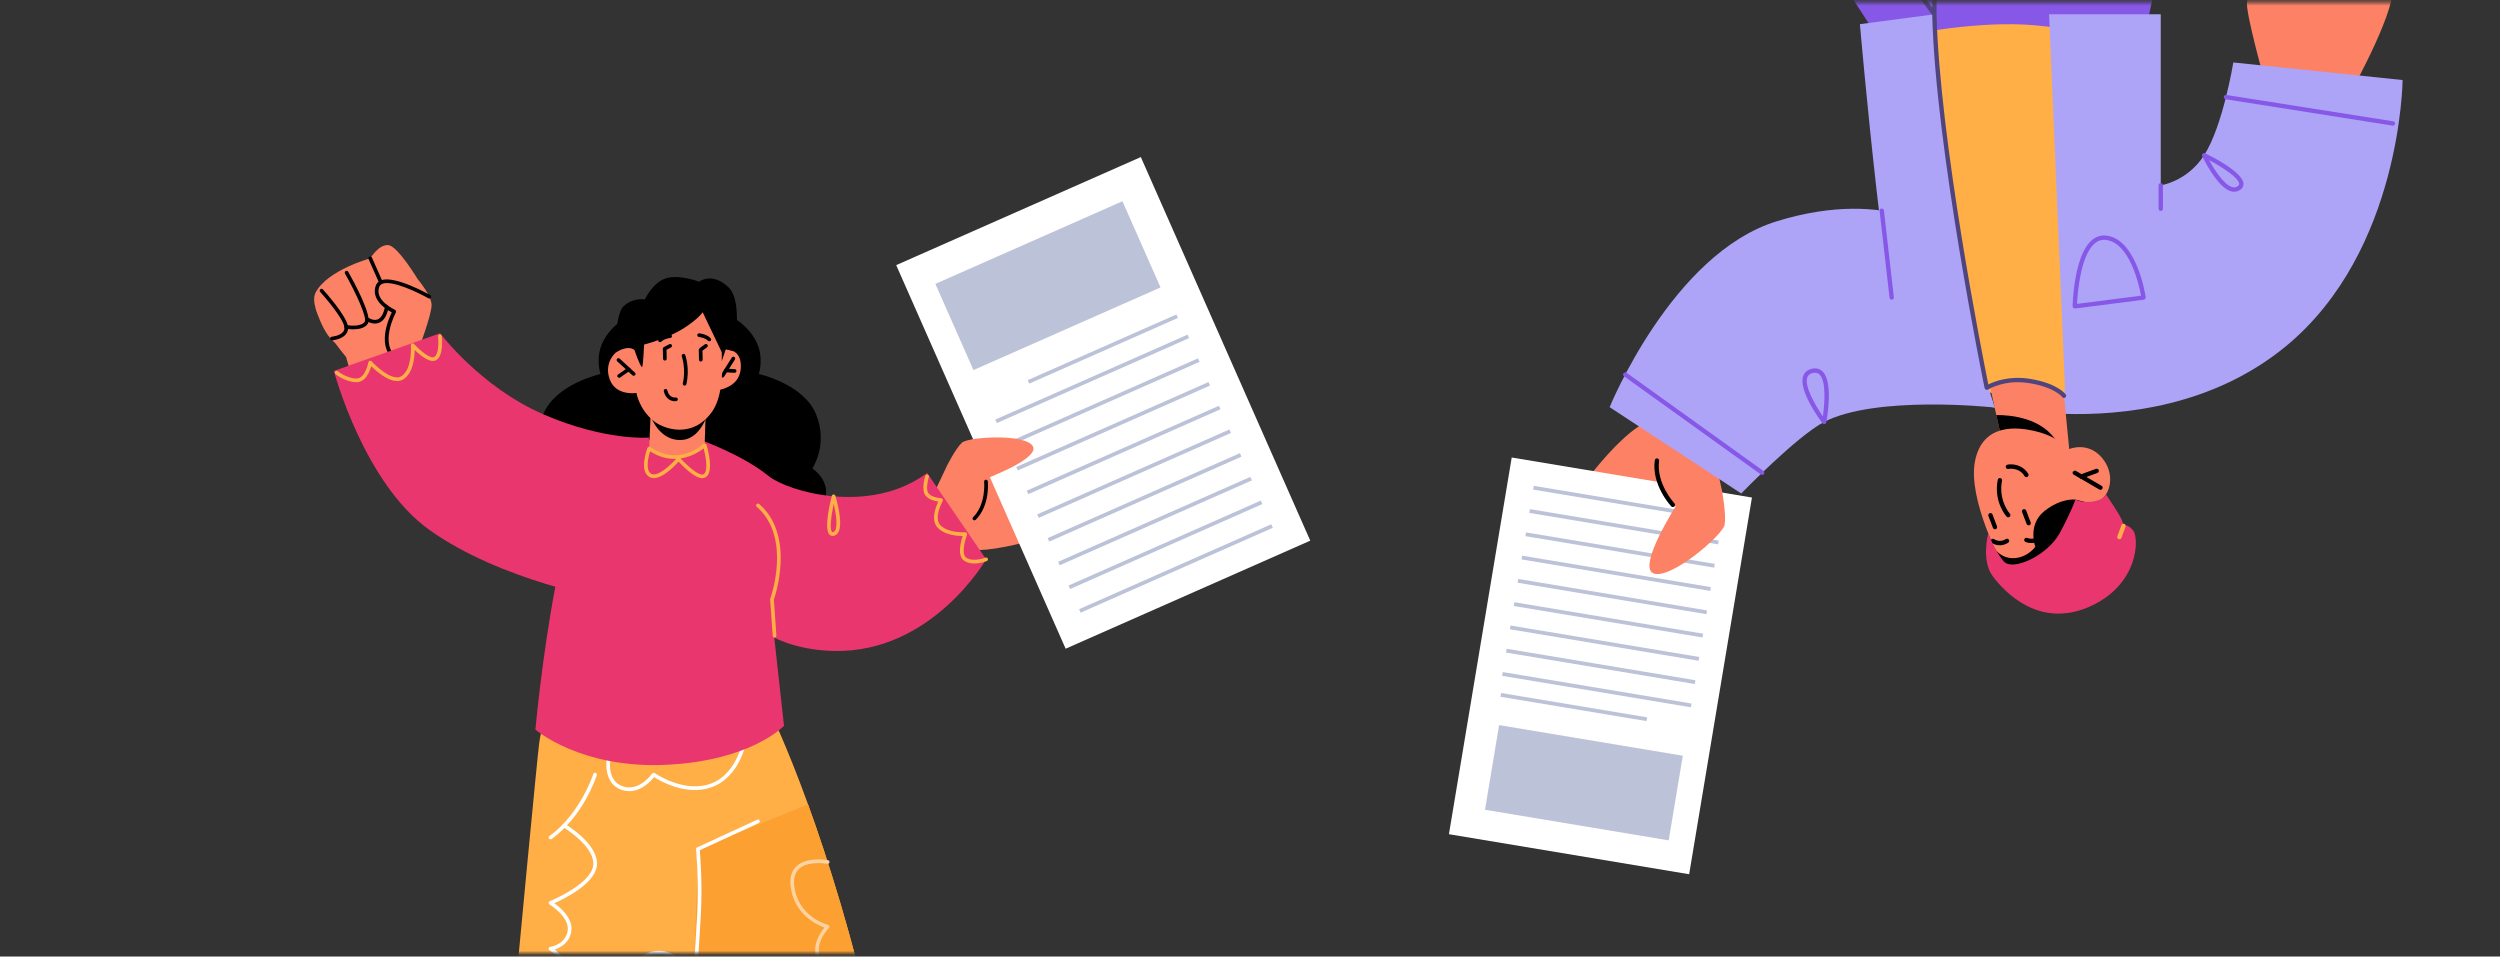 <svg width="656" height="251" viewBox="0 0 656 251" fill="none" xmlns="http://www.w3.org/2000/svg">
<rect x="0" y="0" width="656" height="251" fill="#333333" stroke="none"/>
<mask id="mask0_325_1245" style="mask-type:alpha" maskUnits="userSpaceOnUse" x="0" y="1" width="357" height="250">
<rect width="356.4" height="248.753" transform="matrix(-1 0 0 1 356.4 1.4)" fill="#D9D9D9"/>
</mask>
<g mask="url(#mask0_325_1245)">
<path d="M192.434 83.391C192.434 83.391 196.329 85.407 198.453 89.653C200.575 93.899 199.107 98.141 199.107 98.141C199.107 98.141 210.865 100.705 214.133 108.707C217.399 116.709 213.153 122.917 213.153 122.917C213.153 122.917 219.54 127 215.366 133.37C211.191 139.74 171.995 133.37 171.995 133.37L185.242 80.941L192.434 83.391Z" fill="black"/>
<path d="M164.244 83.391C164.244 83.391 160.349 85.407 158.225 89.653C156.103 93.9 157.571 98.142 157.571 98.142C157.571 98.142 145.812 100.705 142.544 108.708C139.278 116.71 143.524 122.918 143.524 122.918C143.524 122.918 138.187 128.144 141.312 133.37C151.596 150.572 184.683 133.37 184.683 133.37L171.435 80.941L164.244 83.391Z" fill="black"/>
<path d="M275.526 140.372C275.526 140.372 252.639 148.195 248.815 141.989C244.992 135.783 244.64 130.597 244.64 130.597C244.64 130.597 252.156 112.122 258.428 115.247C268.234 120.135 275.526 140.372 275.526 140.372Z" fill="#FC8165"/>
<path d="M257.896 123.031C257.896 123.031 261.345 134.299 253.318 138.312C245.293 142.325 245.642 128.338 245.642 128.338L248.368 122.435L256.048 120.529L257.896 123.031Z" fill="#FC8165"/>
<path d="M255.675 136.555L256.014 136.412C259.815 132.629 259.228 126.56 259.199 126.301C259.172 126.037 258.927 125.854 258.673 125.873C258.406 125.9 258.214 126.137 258.242 126.402C258.248 126.459 258.804 132.276 255.335 135.731C255.146 135.918 255.146 136.223 255.333 136.41L255.675 136.555Z" fill="black"/>
<path d="M125.471 361.313C124.97 363.441 171.599 364.664 173.185 363.099C174.79 361.513 181.471 268.656 181.471 268.656C181.471 268.656 181.673 269.519 181.993 271.064C183.257 277.123 186.548 293.455 187.709 306.317C189.154 322.408 194.573 363.099 194.573 363.099H243.269C243.269 363.099 240.842 321.827 229.587 271.926C223.726 245.923 217.225 225.416 212.03 211.071C206.291 195.22 202.116 186.874 202.116 186.874C202.116 186.874 145.355 163.8 141.483 195.019C140.218 205.172 125.973 359.166 125.471 361.313Z" fill="#FFAF45"/>
<path d="M165.133 207.601C168.401 207.601 170.828 204.929 171.632 203.911C173.347 205.008 180.279 209.007 186.94 206.494C192.575 204.362 195.1 198.196 195.704 194.888C196.061 192.93 195.685 192.598 195.561 192.49C195.363 192.313 195.058 192.336 194.88 192.533C194.724 192.71 194.722 192.972 194.865 193.15C194.998 193.597 194.734 195.824 193.582 198.411C192.477 200.901 190.366 204.165 186.6 205.593C179.569 208.253 171.875 202.917 171.798 202.863L171.437 202.782L171.125 202.983C171.092 203.031 167.807 207.736 163.555 206.388C158.78 204.875 160.243 198.505 160.308 198.235C160.372 197.975 160.212 197.716 159.953 197.652C159.687 197.602 159.434 197.753 159.371 198.009C159.353 198.085 157.634 205.523 163.266 207.306C163.914 207.512 164.539 207.601 165.133 207.601Z" fill="white"/>
<path d="M181.471 268.656C182.734 274.716 186.548 293.455 187.709 306.317C189.154 322.408 194.573 363.099 194.573 363.099H243.269C243.269 363.099 240.842 321.827 229.587 271.926C223.726 245.923 217.225 225.416 212.03 211.071L183.114 222.804L183.236 224.213L181.471 268.656Z" fill="#FCA032"/>
<path d="M181.47 269.144C181.721 269.144 181.931 268.951 181.95 268.699C181.966 268.498 183.486 248.493 183.926 239.619C184.318 231.767 183.766 224.71 183.623 223.1L199.093 215.966C199.334 215.854 199.44 215.568 199.328 215.327C199.216 215.084 198.935 214.978 198.69 215.092L182.911 222.367C182.724 222.451 182.614 222.648 182.633 222.851C182.643 222.93 183.403 230.745 182.965 239.571C182.523 248.433 181.005 268.425 180.99 268.627C180.969 268.89 181.169 269.121 181.435 269.142L181.47 269.144Z" fill="white"/>
<path d="M187.227 117.178L201.601 153.12L205.722 190.449C205.722 190.449 197.174 199.634 174.776 200.689C152.381 201.744 140.49 191.456 140.49 191.456C140.49 191.456 147.19 116.665 162.289 115.459C174.066 114.52 187.227 117.178 187.227 117.178Z" fill="#EA366E"/>
<path d="M243.276 124.102L258.762 146.769C258.762 146.769 244.556 171.441 218.742 170.807C187.557 170.043 183.566 140.108 183.566 140.108L183.838 115.459C183.838 115.459 194.704 119.256 201.673 124.906C206.609 128.911 228.14 135.353 243.276 124.102Z" fill="#EA366E"/>
<path d="M144.443 220.268L144.724 220.175C153.135 214.102 156.459 203.837 156.598 203.401C156.677 203.148 156.536 202.876 156.282 202.795C156.035 202.718 155.759 202.857 155.678 203.112C155.645 203.214 152.306 213.512 144.159 219.396C143.945 219.55 143.897 219.851 144.053 220.069L144.443 220.268Z" fill="white"/>
<path d="M218.768 132.206C219.322 134.552 219.872 137.888 219.139 139.199C219.002 139.444 218.838 139.585 218.62 139.643C218.427 139.689 218.365 139.635 218.332 139.601C217.636 138.906 218.095 135.314 218.768 132.206ZM218.489 140.625L218.865 140.575C219.339 140.449 219.715 140.145 219.982 139.668C221.319 137.276 219.424 130.819 219.204 130.092C219.141 129.885 218.961 129.766 218.734 129.749C218.518 129.752 218.33 129.901 218.276 130.109C217.902 131.541 216.118 138.754 217.651 140.284C217.877 140.509 218.166 140.625 218.489 140.625Z" fill="#FFAF45"/>
<path d="M203.247 167.295L203.281 167.293C203.546 167.274 203.746 167.045 203.727 166.78L203.061 157.339C203.544 155.935 208.612 140.42 199.207 132.252C199.006 132.081 198.703 132.096 198.528 132.301C198.352 132.501 198.376 132.804 198.574 132.98C207.879 141.059 202.178 156.947 202.12 157.107L202.093 157.306L202.766 166.848C202.784 167.102 202.996 167.295 203.247 167.295Z" fill="#FFAF45"/>
<path d="M90.841 93.716C90.841 93.716 105.231 152.053 142.089 144.638C180.683 136.875 139.164 111.875 139.164 111.875L108.18 87.441L90.841 93.716Z" fill="#FC8165"/>
<path d="M109.867 91.604C109.867 91.604 113.274 82.552 113.252 80.023C113.231 77.494 109.599 73.248 109.599 73.248C109.599 73.248 104.434 64.646 101.944 64.326C99.455 64.003 97.15 67.788 97.15 67.788C97.15 67.788 85.98 70.836 82.849 76.701C79.72 82.566 95.211 98.68 95.211 98.68L106.682 98.612L109.867 91.604Z" fill="#FC8165"/>
<path d="M82.795 80.789C82.795 80.789 85.862 91.729 90.635 90.498C95.407 89.265 102.302 85.035 102.302 85.035L97.933 71.575L82.795 80.789Z" fill="#FC8165"/>
<path d="M104.126 94.787L104.529 94.569C104.675 94.345 104.612 94.046 104.39 93.901C99.268 90.568 103.84 82.06 103.884 81.975L103.919 81.589L103.657 81.302C103.603 81.279 98.157 78.827 99.525 75.25C99.673 74.859 99.957 74.592 100.389 74.438C103.043 73.489 109.969 76.886 112.415 78.277C112.647 78.404 112.94 78.327 113.071 78.096C113.202 77.864 113.121 77.569 112.89 77.438C112.515 77.226 103.655 72.239 100.065 73.531C99.361 73.784 98.876 74.245 98.624 74.905C97.36 78.213 100.582 80.843 102.808 81.966C101.859 83.898 98.672 91.328 103.863 94.707L104.126 94.787Z" fill="black"/>
<path d="M92.681 86.414C94.03 86.414 95.726 86.15 96.513 84.957C97.799 83.005 92.901 74.016 91.372 71.305C91.24 71.073 90.947 70.993 90.714 71.124C90.482 71.255 90.401 71.548 90.531 71.78C93.532 77.087 96.364 83.43 95.706 84.425C94.854 85.723 91.97 85.496 90.93 85.301C90.679 85.241 90.417 85.421 90.367 85.683C90.316 85.945 90.488 86.196 90.75 86.246C90.828 86.262 91.653 86.414 92.681 86.414Z" fill="black"/>
<path d="M87.103 89.316L87.143 89.314C87.243 89.304 89.628 89.092 90.754 87.717C91.217 87.151 91.408 86.478 91.32 85.718C90.99 82.873 84.981 76.221 84.724 75.939C84.546 75.744 84.24 75.727 84.043 75.906C83.848 76.086 83.833 76.391 84.012 76.587C85.694 78.443 90.118 83.721 90.363 85.83C90.421 86.326 90.305 86.744 90.01 87.103C89.144 88.164 87.083 88.351 87.064 88.353C86.798 88.376 86.599 88.61 86.622 88.874C86.645 89.127 86.854 89.316 87.103 89.316Z" fill="black"/>
<path d="M98.39 84.905C98.726 84.905 99.077 84.851 99.428 84.716C100.678 84.232 101.533 82.87 101.963 80.673C102.015 80.41 101.845 80.158 101.583 80.106C101.326 80.054 101.068 80.225 101.018 80.486C100.655 82.338 100.005 83.457 99.085 83.815C97.898 84.278 96.55 83.308 96.536 83.298C96.318 83.146 96.021 83.189 95.861 83.401C95.705 83.615 95.749 83.916 95.963 84.074C96.019 84.116 97.101 84.905 98.39 84.905Z" fill="black"/>
<path d="M99.96 74.588L100.157 74.548C100.4 74.44 100.508 74.154 100.402 73.911L97.591 67.594C97.481 67.35 97.2 67.242 96.955 67.349C96.712 67.457 96.602 67.742 96.71 67.985L99.521 74.303C99.602 74.482 99.775 74.588 99.96 74.588Z" fill="black"/>
<path d="M185.753 92.422C185.753 92.422 193.964 89.248 194.377 95.535C194.855 102.818 186.178 102.582 186.178 102.582L185.753 92.422Z" fill="#FC8165"/>
<path d="M189.573 99.1L189.98 98.873L192.841 94.341C192.984 94.117 192.917 93.818 192.691 93.677C192.465 93.537 192.166 93.6 192.027 93.828L189.166 98.361C189.024 98.585 189.091 98.882 189.317 99.023L189.573 99.1Z" fill="black"/>
<path d="M192.762 97.82C193.014 97.82 193.229 97.621 193.242 97.362C193.256 97.096 193.051 96.87 192.785 96.857L190.48 96.739C190.192 96.695 189.988 96.93 189.974 97.195C189.959 97.461 190.165 97.686 190.431 97.7L192.737 97.818L192.762 97.82Z" fill="black"/>
<path d="M170.708 109.178L170.345 117.672C170.345 117.672 173.503 119.547 177.525 119.758C182.958 120.037 184.904 116.818 184.904 116.818L185.215 106.857L170.708 109.178Z" fill="#FC8165"/>
<path d="M170.71 109.166C170.71 109.166 173.073 116.133 179.273 115.405C184.273 114.819 185.946 107.687 185.946 107.687L170.71 109.166Z" fill="black"/>
<path d="M188.566 85.561C188.566 85.561 191.575 101.232 186.884 107.965C181.851 115.183 174.236 112.712 171.433 110.399C167.654 107.278 167.002 103.109 167.002 103.109C167.002 103.109 161.627 103.987 159.999 99.573C158.288 94.933 161.741 91.361 164.417 91.235C167.095 91.11 167.39 91.607 167.39 91.607L166.774 86.696C166.774 86.696 183.631 69.22 188.566 85.561Z" fill="#FC8165"/>
<path d="M166.286 98.624L166.641 98.467C166.821 98.273 166.809 97.968 166.612 97.788L162.617 94.113C162.42 93.934 162.115 93.945 161.936 94.14C161.755 94.337 161.768 94.642 161.965 94.821L165.96 98.496L166.286 98.624Z" fill="black"/>
<path d="M162.459 99.145L162.734 99.058L165.231 97.314C165.447 97.162 165.503 96.859 165.35 96.641C165.196 96.423 164.893 96.371 164.677 96.523L162.181 98.267C161.965 98.419 161.909 98.72 162.063 98.94L162.459 99.145Z" fill="black"/>
<path d="M179.636 101.188C179.854 101.188 180.053 101.035 180.105 100.813C181.062 96.714 179.862 93.319 179.81 93.176C179.721 92.925 179.443 92.792 179.192 92.888C178.943 92.977 178.814 93.253 178.903 93.504C178.916 93.537 180.056 96.783 179.167 100.595C179.107 100.854 179.267 101.114 179.526 101.174L179.636 101.188Z" fill="black"/>
<path d="M186.114 89.568L186.442 89.439C186.639 89.258 186.65 88.953 186.467 88.758C185.449 87.66 183.575 87.477 183.496 87.471C183.199 87.429 182.999 87.643 182.973 87.905C182.948 88.171 183.143 88.405 183.407 88.43C183.425 88.432 184.995 88.588 185.763 89.414L186.114 89.568Z" fill="black"/>
<path d="M173.185 89.812L173.528 89.663C174.302 88.837 175.88 88.687 175.894 88.685C176.152 88.662 176.345 88.432 176.322 88.174C176.297 87.917 176.094 87.736 175.813 87.747C175.732 87.755 173.864 87.929 172.842 89.019C172.664 89.21 172.674 89.507 172.863 89.684L173.185 89.812Z" fill="black"/>
<path d="M177.093 105.285L177.44 105.26C177.705 105.215 177.884 104.97 177.842 104.708C177.801 104.448 177.566 104.261 177.294 104.307C177.124 104.324 175.602 104.488 175.114 102.436C175.052 102.177 174.798 102.015 174.533 102.079C174.275 102.14 174.117 102.399 174.176 102.657C174.674 104.754 176.146 105.285 177.093 105.285Z" fill="black"/>
<path d="M183.899 94.864H183.911C184.175 94.856 184.387 94.636 184.382 94.37L184.326 92.003L185.526 91.133C185.742 90.977 185.788 90.674 185.632 90.46C185.475 90.244 185.175 90.195 184.96 90.352L183.554 91.372L183.355 91.773L183.417 94.393C183.425 94.656 183.637 94.864 183.899 94.864Z" fill="black"/>
<path d="M174.466 94.609H174.477C174.744 94.603 174.954 94.382 174.948 94.117L174.892 91.791L176.077 91.168C176.312 91.044 176.403 90.753 176.279 90.517C176.156 90.284 175.864 90.193 175.629 90.317L174.18 91.079C174.018 91.164 173.918 91.333 173.922 91.517L173.984 94.138C173.991 94.401 174.204 94.609 174.466 94.609Z" fill="black"/>
<path d="M166.483 91.835C166.483 91.835 167.936 96.166 168.455 96.305C168.771 96.39 169.006 90.419 169.006 90.419C169.006 90.419 175.288 88.781 179.356 86.169C183.427 83.555 184.376 81.923 184.376 81.923L189.393 92.433V94.756L190.453 91.621L192.434 92.153C192.434 92.153 195.312 79.145 191.004 75.227C186.693 71.307 183.452 73.919 183.452 73.919C183.452 73.919 178.112 71.886 174.645 73.066C171.177 74.247 169.218 78.582 169.218 78.582C169.218 78.582 166.198 78.003 163.705 80.289C161.215 82.575 161.691 92.433 161.691 92.433C161.691 92.433 164.591 90.415 166.483 91.835Z" fill="black"/>
<path d="M170.345 114.817C170.345 114.817 158.952 115.814 142.544 108.707C126.139 101.602 115.484 87.44 115.484 87.44L87.614 97.339C87.614 97.339 95.385 126.687 112.652 139.035C131.49 152.503 159.542 157.273 159.542 157.273L170.345 114.817Z" fill="#EA366E"/>
<path d="M177.417 120.404C176.021 121.97 172.619 125.213 170.93 124.345C169.338 123.535 170.025 120.201 170.592 118.42C173.036 120.002 175.351 120.485 177.417 120.404ZM184.646 117.662C185.115 119.451 185.745 122.717 185.005 124.028C184.856 124.291 184.671 124.443 184.422 124.505C183.27 124.796 180.402 122.275 178.588 120.294C181.449 119.871 183.643 118.432 184.646 117.662ZM184.266 125.485L184.655 125.44C185.165 125.311 185.564 124.997 185.844 124.505C187.055 122.356 185.543 117.251 185.369 116.676L185.03 116.352L184.572 116.468C184.312 116.721 178.064 122.547 170.623 117.276L170.202 117.209L169.894 117.5C169.797 117.753 167.573 123.714 170.492 125.205C172.959 126.473 176.806 122.533 178.056 121.135C179.252 122.419 182.311 125.485 184.266 125.485Z" fill="#FFAF45"/>
<path d="M224.068 257.284C224.571 257.284 224.892 257.249 224.946 257.244C225.21 257.215 225.401 256.977 225.372 256.713C225.343 256.449 225.129 256.248 224.841 256.287C224.783 256.289 219.056 256.852 215.921 252.463C212.861 248.177 217.331 243.689 217.524 243.499L217.651 243.03L217.302 242.688C216.984 242.609 209.503 240.649 208.426 232.616C208.154 230.583 208.563 229.034 209.642 228.015C212.047 225.737 217.046 226.655 217.096 226.663C217.354 226.713 217.609 226.539 217.659 226.279C217.709 226.019 217.538 225.766 217.277 225.716C217.05 225.673 211.748 224.697 208.98 227.311C207.662 228.557 207.157 230.384 207.471 232.744C208.432 239.901 214.258 242.632 216.336 243.389C215.103 244.878 212.285 249.027 215.138 253.025C217.866 256.842 222.212 257.284 224.068 257.284Z" fill="#FFD39F"/>
<path d="M137.76 268.326C140.972 268.326 145.677 267.29 148.345 261.873C151.764 254.932 147.535 250.655 145.575 249.147C147.022 248.651 149.489 247.37 149.921 244.339C150.402 240.963 147.02 238.126 145.45 237.009C148.1 235.832 156.104 231.902 156.615 227.155C157.223 221.56 148.631 216.45 148.262 216.234C148.035 216.106 147.739 216.176 147.602 216.407C147.469 216.635 147.547 216.932 147.776 217.067C147.859 217.115 156.199 222.075 155.659 227.052C155.118 232.055 144.371 236.424 144.263 236.468C144.093 236.536 143.978 236.694 143.962 236.877C143.947 237.057 144.037 237.232 144.194 237.327C144.246 237.36 149.485 240.556 148.966 244.202C148.453 247.806 144.537 248.452 144.369 248.475C144.165 248.508 144.005 248.664 143.97 248.867C143.931 249.07 144.028 249.272 144.209 249.374C144.502 249.538 151.395 253.501 147.483 261.447C143.542 269.449 134.978 267.105 134.619 267.003C134.357 266.924 134.095 267.076 134.021 267.335C133.948 267.587 134.097 267.856 134.351 267.929C134.39 267.939 135.794 268.326 137.76 268.326Z" fill="white"/>
<path d="M178.22 312.127C178.475 312.127 178.689 311.927 178.701 311.668C178.712 311.402 178.508 311.176 178.241 311.165C178.141 311.159 168.083 310.626 165.526 306.014C164.986 305.04 164.88 304.075 165.202 303.076C166.151 300.115 170.507 298.01 170.552 297.989C170.739 297.9 170.847 297.703 170.824 297.497C170.799 297.292 170.646 297.124 170.444 297.082C170.276 297.047 153.751 293.417 152.225 279.886C151.851 276.556 152.64 273.77 154.571 271.604C159.18 266.445 168.839 266.378 168.935 266.378L169.331 266.169L169.385 265.726C169.352 265.637 166.036 256.746 168.524 252.581C169.221 251.411 170.293 250.746 171.802 250.545C179.582 249.48 181.567 259.539 181.644 259.965C181.693 260.228 181.951 260.399 182.206 260.351C182.468 260.305 182.642 260.054 182.594 259.792C182.57 259.678 180.408 248.441 171.675 249.588C169.88 249.828 168.544 250.669 167.695 252.087C165.353 256.011 167.515 263.241 168.258 265.432C165.903 265.537 158.074 266.239 153.855 270.959C151.729 273.34 150.859 276.378 151.268 279.996C152.622 292.008 165.098 296.563 169.053 297.713C167.577 298.595 165.046 300.4 164.284 302.783C163.883 304.032 164.016 305.277 164.683 306.483C167.498 311.562 177.761 312.108 178.197 312.126L178.22 312.127Z" fill="white"/>
<path d="M255.675 147.859C257.347 147.859 258.848 147.252 258.943 147.213C259.19 147.113 259.308 146.831 259.205 146.586C259.105 146.337 258.821 146.223 258.578 146.322C258.547 146.335 255.455 147.574 253.58 146.364C252.125 145.423 253.256 141.594 253.765 140.326L253.705 139.859L253.281 139.664C253.236 139.666 249.006 139.967 246.851 137.917C244.808 135.97 247.355 131.498 247.38 131.454L247.385 130.981L246.982 130.731C246.959 130.731 244.588 130.617 243.641 129.475C242.881 128.556 243.463 125.983 243.73 125.153C243.811 124.901 243.668 124.629 243.415 124.548C243.164 124.47 242.891 124.607 242.809 124.86C242.688 125.238 241.667 128.603 242.898 130.088C243.741 131.107 245.292 131.483 246.211 131.618C245.506 133.082 244.121 136.645 246.187 138.613C248.088 140.424 251.203 140.648 252.619 140.648C252.081 142.228 251.095 145.903 253.057 147.173C253.856 147.69 254.789 147.859 255.675 147.859Z" fill="#FFAF45"/>
<path d="M93.554 100.291C95.9 100.291 96.995 97.549 97.412 96.091C99.002 97.663 103.252 101.396 106.016 99.421C108.416 97.698 108.788 93.83 108.811 91.818C110.241 93.215 112.88 95.416 114.448 94.501C116.445 93.33 115.968 88.687 115.909 88.16C115.878 87.898 115.668 87.703 115.374 87.738C115.11 87.769 114.921 88.008 114.952 88.272C115.151 90.018 115.06 93.026 113.962 93.668C112.955 94.264 110.258 92.03 108.653 90.269C108.516 90.115 108.294 90.07 108.105 90.151C107.916 90.234 107.801 90.427 107.816 90.633C107.822 90.691 108.264 96.621 105.455 98.636C103.209 100.248 98.961 96.409 97.508 94.802C97.381 94.669 97.194 94.615 97.019 94.663C96.841 94.714 96.71 94.86 96.675 95.042C96.668 95.084 95.875 99.326 93.554 99.326C90.998 99.326 88.675 97.438 88.652 97.418C88.442 97.247 88.139 97.279 87.973 97.484C87.803 97.69 87.832 97.993 88.036 98.161C88.142 98.25 90.656 100.291 93.554 100.291Z" fill="#FFAF45"/>
<rect x="235.161" y="69.569" width="70.173" height="110.036" transform="rotate(-23.833 235.161 69.569)" fill="white"/>
<rect x="245.443" y="74.488" width="53.662" height="24.727" transform="rotate(-23.833 245.443 74.488)" fill="#BCC2D8"/>
<line x1="269.873" y1="100.204" x2="308.89" y2="82.969" stroke="#BCC2D8" strokeWidth="1.855"/>
<line x1="261.373" y1="110.549" x2="311.808" y2="88.27" stroke="#BCC2D8" strokeWidth="1.518"/>
<line x1="264.121" y1="116.769" x2="314.556" y2="94.49" stroke="#BCC2D8" strokeWidth="1.518"/>
<line x1="266.868" y1="122.989" x2="317.303" y2="100.71" stroke="#BCC2D8" strokeWidth="1.518"/>
<line x1="269.616" y1="129.209" x2="320.051" y2="106.93" stroke="#BCC2D8" strokeWidth="1.518"/>
<line x1="272.363" y1="135.429" x2="322.798" y2="113.151" stroke="#BCC2D8" strokeWidth="1.518"/>
<line x1="275.111" y1="141.65" x2="325.546" y2="119.371" stroke="#BCC2D8" strokeWidth="1.518"/>
<line x1="277.859" y1="147.87" x2="328.294" y2="125.591" stroke="#BCC2D8" strokeWidth="1.518"/>
<line x1="280.606" y1="154.09" x2="331.041" y2="131.811" stroke="#BCC2D8" strokeWidth="1.518"/>
<line x1="283.354" y1="160.31" x2="333.789" y2="138.031" stroke="#BCC2D8" strokeWidth="1.518"/>
<path d="M257.612 126.044C257.612 126.044 272.993 120.448 271.01 117.084C269.029 113.719 254.12 114.62 252.425 116.148C250.727 117.678 248.368 122.435 248.368 122.435L257.612 126.044Z" fill="#FC8165"/>
</g>
<mask id="mask1_325_1245" style="mask-type:alpha" maskUnits="userSpaceOnUse" x="360" y="0" width="296" height="247">
<rect x="360" y="0.608" width="295.2" height="245.742" fill="#D9D9D9"/>
</mask>
<g mask="url(#mask1_325_1245)">
<path d="M412.434 131.235C412.434 131.235 428.84 106.906 437.084 110.104C445.328 113.307 449.466 118.064 449.466 118.064C449.466 118.064 455.732 141.436 447.379 143.007C434.313 145.462 412.434 131.235 412.434 131.235Z" fill="#FC8165"/>
<rect x="443.234" y="229.4" width="63.905" height="100.207" transform="rotate(-170.536 443.234 229.4)" fill="white"/>
<rect x="437.867" y="220.515" width="48.868" height="22.518" transform="rotate(-170.536 437.867 220.515)" fill="#BCC2D8"/>
<line x1="432.128" y1="188.727" x2="393.812" y2="182.34" stroke="#BCC2D8" strokeWidth="1.689"/>
<line x1="443.77" y1="185.102" x2="394.241" y2="176.846" stroke="#BCC2D8" strokeWidth="1.382"/>
<line x1="444.788" y1="178.994" x2="395.26" y2="170.738" stroke="#BCC2D8" strokeWidth="1.382"/>
<line x1="445.806" y1="172.886" x2="396.278" y2="164.63" stroke="#BCC2D8" strokeWidth="1.382"/>
<line x1="446.824" y1="166.778" x2="397.296" y2="158.521" stroke="#BCC2D8" strokeWidth="1.382"/>
<line x1="447.842" y1="160.669" x2="398.314" y2="152.413" stroke="#BCC2D8" strokeWidth="1.382"/>
<line x1="448.861" y1="154.561" x2="399.333" y2="146.305" stroke="#BCC2D8" strokeWidth="1.382"/>
<line x1="449.879" y1="148.453" x2="400.351" y2="140.197" stroke="#BCC2D8" strokeWidth="1.382"/>
<line x1="450.897" y1="142.344" x2="401.369" y2="134.088" stroke="#BCC2D8" strokeWidth="1.382"/>
<line x1="451.915" y1="136.236" x2="402.387" y2="127.98" stroke="#BCC2D8" strokeWidth="1.382"/>
<path d="M442.191 135.092C442.191 135.092 430.598 126.72 435.422 116.96C440.246 107.201 450.154 120.979 450.154 120.979L451.841 128.686L445.81 136.157L442.191 135.092Z" fill="#FC8165"/>
<path d="M434.784 120.279L434.864 120.286C435.177 120.33 435.394 120.62 435.351 120.933C434.526 126.82 439.329 132.039 439.377 132.09C439.592 132.321 439.58 132.682 439.349 132.899C439.119 133.114 438.757 133.103 438.542 132.872C438.33 132.645 433.316 127.209 434.219 120.771C434.258 120.487 434.503 120.279 434.784 120.279Z" fill="black"/>
<path d="M440.257 131.967C440.257 131.967 429.48 148.649 433.862 150.45C438.245 152.252 452.001 140.46 452.522 137.737C453.041 135.016 451.841 128.686 451.841 128.686L440.257 131.967Z" fill="#FC8165"/>
<path d="M445.568 -184.104L503.323 -184.104C503.323 -184.104 500.541 -112.533 503.323 -100.025C505.605 -89.775 512.573 -76.461 515.07 -71.918C515.616 -70.897 515.95 -70.327 515.95 -70.327L537.682 -186.195L600.527 -180.965C600.527 -180.965 563.79 10.139 560.318 19.174C556.847 28.209 495.072 13.253 495.072 13.253C495.072 13.253 487.345 1.792 477.906 -13.283C465.54 -33.042 450.25 -59.031 445.568 -73.608C437.317 -99.311 445.568 -184.104 445.568 -184.104Z" fill="#8758E7"/>
<path d="M422.372 106.84C422.372 106.84 438.721 66.576 466.15 58.085C496.451 48.705 511.72 62.255 511.72 62.255L522.37 106.84C522.37 106.84 492.13 103.71 478.658 110.715C471.461 114.459 456.898 129.491 456.898 129.491L422.372 106.84Z" fill="#ADA4F7"/>
<path d="M589.622 0.418C590.173 -2.138 594.777 -6.77 594.777 -6.77C594.777 -6.77 597.392 -15.85 600.241 -16.148C603.092 -16.442 605.524 -11.781 605.524 -11.781C605.524 -11.781 611.521 -13.589 613.629 -12.878C615.737 -12.163 625.924 -9.947 627.714 -4.317C629.506 1.319 617.444 23.074 617.444 23.074L594.496 22.166C594.496 22.166 589.073 2.974 589.622 0.418Z" fill="#FC8165"/>
<path d="M546.777 106.359L515.939 102.212L500.896 9.092C500.896 9.092 519.521 5.263 534.109 6.653C548.697 8.043 552.533 10.127 552.533 10.127L546.777 106.359Z" fill="#FFAF45"/>
<path d="M523.504 107.043C523.254 106.419 523.051 105.856 522.941 105.34C522.941 105.34 517.893 92.02 513.188 56.678C510.141 33.794 508.57 13.132 507.585 3.749L488.04 6.346C488.04 6.346 495.331 90.393 500.553 97.32C504.494 102.558 517.797 106.012 523.504 107.043Z" fill="#ADA4F7"/>
<path d="M630.441 21.003L586.021 16.389C586.021 16.389 583.314 33.039 578.374 40.719C573.902 47.678 566.984 48.624 566.984 48.624L566.984 3.749L537.684 3.749L541.822 101.312L541.473 108.593C556.907 109.096 580.671 106.67 599.921 90.768C630.114 65.814 630.441 21.003 630.441 21.003Z" fill="#ADA4F7"/>
<path d="M542.963 117.838L541.596 103.855C541.596 103.855 538.681 100.083 530.437 100.218C524.294 100.321 522.289 101.905 522.289 101.905L523.833 108.906L525.346 115.728L540.433 117.531L542.963 117.838Z" fill="#FC8165"/>
<path d="M540.432 117.532C540.359 117.154 540.169 116.718 539.893 116.222C536.082 109.544 527.381 108.876 523.832 108.906L525.346 115.728L540.432 117.532Z" fill="black"/>
<path d="M525.346 147.902C525.346 147.902 516.293 131.091 518.231 121.069C520.172 111.044 529.223 111.853 534.722 113.309C540.218 114.763 542.966 117.834 542.966 117.834C542.966 117.834 547.815 115.733 551.532 120.097C555.252 124.464 553.635 129.96 550.887 131.414C548.137 132.868 544.582 131.091 544.582 131.091L547.652 135.94C547.652 135.94 538.599 162.613 525.346 147.902Z" fill="#FC8165"/>
<path d="M544.413 123.476L544.701 123.554L551.443 127.468C551.717 127.625 551.809 127.975 551.651 128.247C551.491 128.524 551.143 128.618 550.871 128.455L544.127 124.541C543.855 124.381 543.763 124.034 543.921 123.762L544.413 123.476Z" fill="black"/>
<path d="M550.165 122.994C550.396 122.994 550.615 123.138 550.7 123.369C550.807 123.666 550.656 123.993 550.359 124.1L546.315 125.575C546.02 125.691 545.693 125.529 545.583 125.234C545.476 124.939 545.629 124.61 545.926 124.503L549.968 123.03L550.165 122.994Z" fill="black"/>
<path d="M536.39 139.367L536.692 139.454C536.96 139.621 537.04 139.975 536.875 140.243C535.215 142.888 532.636 142.691 531.503 142.211C531.21 142.088 531.075 141.754 531.198 141.464C531.32 141.171 531.653 141.034 531.941 141.157C532.04 141.194 534.358 142.108 535.906 139.635L536.39 139.367Z" fill="black"/>
<path d="M522.893 141.352L523.213 141.45C524.793 142.513 526.252 141.503 526.313 141.461C526.569 141.276 526.924 141.336 527.109 141.592C527.292 141.846 527.237 142.2 526.983 142.385C526.896 142.447 524.832 143.921 522.573 142.396C522.312 142.22 522.244 141.866 522.418 141.605L522.893 141.352Z" fill="black"/>
<path d="M524.77 125.433L524.88 125.444C525.188 125.506 525.39 125.803 525.33 126.114C524.317 131.326 527.358 134.76 527.388 134.795C527.598 135.03 527.582 135.389 527.349 135.602C527.111 135.814 526.752 135.798 526.544 135.563C526.4 135.409 523.083 131.692 524.21 125.894C524.262 125.622 524.502 125.433 524.77 125.433Z" fill="black"/>
<path d="M522.299 134.628C522.527 134.628 522.744 134.767 522.831 134.996L524.02 138.117C524.132 138.412 523.983 138.743 523.691 138.853C523.398 138.963 523.067 138.818 522.952 138.524L521.764 135.403C521.652 135.108 521.798 134.777 522.095 134.664L522.299 134.628Z" fill="black"/>
<path d="M531.128 133.59C531.359 133.59 531.576 133.729 531.663 133.958L532.852 137.078C532.964 137.373 532.815 137.702 532.52 137.814C532.225 137.92 531.896 137.78 531.784 137.485L530.595 134.365C530.483 134.07 530.63 133.738 530.924 133.626L531.128 133.59Z" fill="black"/>
<path d="M523.487 144.095C523.487 144.095 525.28 146.756 528.771 146.44C532.259 146.122 534.056 143.468 534.056 143.468C534.056 143.468 531.951 137.744 536.388 134.161C540.826 130.577 544.582 131.091 544.582 131.091L548.141 131.98L551.157 136.758L542.255 148.459L530.538 154.565L523.391 149.25L523.487 144.095Z" fill="black"/>
<path d="M527.651 121.846C529.038 121.846 531.039 122.363 532.216 124.34C532.376 124.612 532.287 124.962 532.015 125.124C531.743 125.282 531.395 125.195 531.233 124.925C529.809 122.523 527.006 123.039 526.976 123.046C526.675 123.108 526.368 122.907 526.306 122.596C526.247 122.285 526.448 121.985 526.757 121.926C527.004 121.878 527.31 121.846 527.651 121.846Z" fill="black"/>
<path d="M521.713 139.939C521.713 139.939 523.387 144.484 525.744 147.268C528.103 150.053 537.298 145.691 540.433 139.939C543.567 134.187 544.582 131.091 544.582 131.091C544.582 131.091 546.818 132.18 549.836 131.48C552.179 130.936 552.609 129.733 552.609 129.733C552.609 129.733 556.575 135.524 556.893 136.759C557.211 137.993 557.211 137.993 557.211 137.993C557.211 137.993 558.162 137.262 559.748 139.216C561.335 141.167 561.283 153.542 548.142 159.252C535.001 164.963 525.975 155.325 522.891 151.201C519.811 147.074 521.713 139.939 521.713 139.939Z" fill="#EA366E"/>
<path d="M507.015 2.007L507.013 -3.311L504.37 -1.589L507.015 2.007ZM507.585 -4.936L507.857 -4.868C508.042 -4.767 508.156 -4.575 508.156 -4.365L508.156 3.742L508.156 3.751C508.901 36.297 520.264 93.6 521.732 100.882C523.286 100.097 527.264 98.513 532.742 99.421C539.975 100.614 541.982 103.412 542.067 103.533C542.245 103.792 542.179 104.148 541.921 104.327C541.667 104.507 541.31 104.448 541.13 104.185C541.111 104.162 539.239 101.65 532.554 100.548C525.991 99.473 521.681 102.212 521.64 102.239L521.107 102.287L520.769 101.878C520.639 101.247 507.852 38.723 507.018 3.943L503.092 -1.402L502.992 -1.843L503.241 -2.218L507.271 -4.843L507.585 -4.936Z" fill="#50447E"/>
<path d="M478.32 109.258C478.802 105.908 479.229 99.99 477.433 98.266C476.984 97.834 476.408 97.708 475.661 97.879C474.92 98.051 474.456 98.417 474.243 98.999C473.393 101.334 476.399 106.462 478.32 109.258ZM476.255 96.663C477.016 96.663 477.684 96.928 478.221 97.44C481.118 100.22 479.421 109.742 479.218 110.819C479.177 111.041 479.01 111.219 478.788 111.269C478.576 111.327 478.34 111.237 478.203 111.057C477.542 110.177 471.797 102.372 473.171 98.606C473.516 97.662 474.287 97.024 475.402 96.766C475.697 96.697 475.983 96.663 476.255 96.663Z" fill="#8758E7"/>
<path d="M586.247 49.175C586.554 49.175 586.84 49.089 587.107 48.917C587.521 48.654 587.562 48.421 587.553 48.245C587.464 46.667 583.166 43.878 579.684 42.027C581.088 44.61 583.582 48.476 585.712 49.095L586.247 49.175ZM578.374 40.147L578.623 40.205C580.274 41.007 588.52 45.159 588.694 48.179C588.721 48.654 588.575 49.338 587.722 49.88C587.016 50.328 586.231 50.433 585.392 50.191C581.73 49.125 578.015 41.295 577.857 40.961C577.754 40.742 577.8 40.481 577.974 40.312L578.374 40.147Z" fill="#8758E7"/>
<path d="M493.774 54.697C494.06 54.697 494.307 54.911 494.341 55.204L496.947 78.009C496.981 78.322 496.757 78.605 496.444 78.642C496.135 78.681 495.85 78.454 495.813 78.139L493.207 55.332C493.17 55.021 493.397 54.735 493.708 54.701L493.774 54.697Z" fill="#8758E7"/>
<path d="M566.984 48.052C567.299 48.052 567.555 48.308 567.555 48.624L567.555 54.776C567.555 55.091 567.299 55.347 566.984 55.347C566.668 55.347 566.412 55.091 566.412 54.776L566.412 48.624C566.412 48.308 566.668 48.052 566.984 48.052Z" fill="#8758E7"/>
<path d="M557.211 137.422L557.407 137.458C557.702 137.568 557.853 137.895 557.746 138.192L556.662 141.13C556.552 141.422 556.219 141.576 555.928 141.466C555.633 141.356 555.48 141.029 555.59 140.732L556.674 137.797C556.758 137.566 556.978 137.422 557.211 137.422Z" fill="#FFAF45"/>
<path d="M584.096 24.91L584.188 24.917L627.986 31.832C628.297 31.88 628.51 32.173 628.46 32.486C628.412 32.799 628.117 33.01 627.808 32.962L584.009 26.046C583.699 25.996 583.486 25.703 583.534 25.392C583.58 25.109 583.822 24.91 584.096 24.91Z" fill="#8758E7"/>
<path d="M561.81 77.583C561.307 74.879 558.827 63.551 552.481 62.952C551.395 62.84 550.437 63.176 549.561 63.955C545.88 67.229 545.144 77.08 545.014 79.737L561.81 77.583ZM552.099 61.79L552.586 61.813C560.649 62.575 562.944 77.361 563.038 77.988L562.931 78.418L562.547 78.642L544.488 80.955L544.031 80.814L543.843 80.375C543.855 79.84 544.184 67.211 548.802 63.103C549.781 62.231 550.887 61.79 552.099 61.79Z" fill="#8758E7"/>
<path d="M426.465 97.69L426.796 97.796L462.726 123.584C462.982 123.769 463.041 124.123 462.858 124.379C462.673 124.642 462.316 124.695 462.06 124.512L426.131 98.726C425.875 98.541 425.815 98.184 426.001 97.928L426.465 97.69Z" fill="#8758E7"/>
</g>
</svg>
